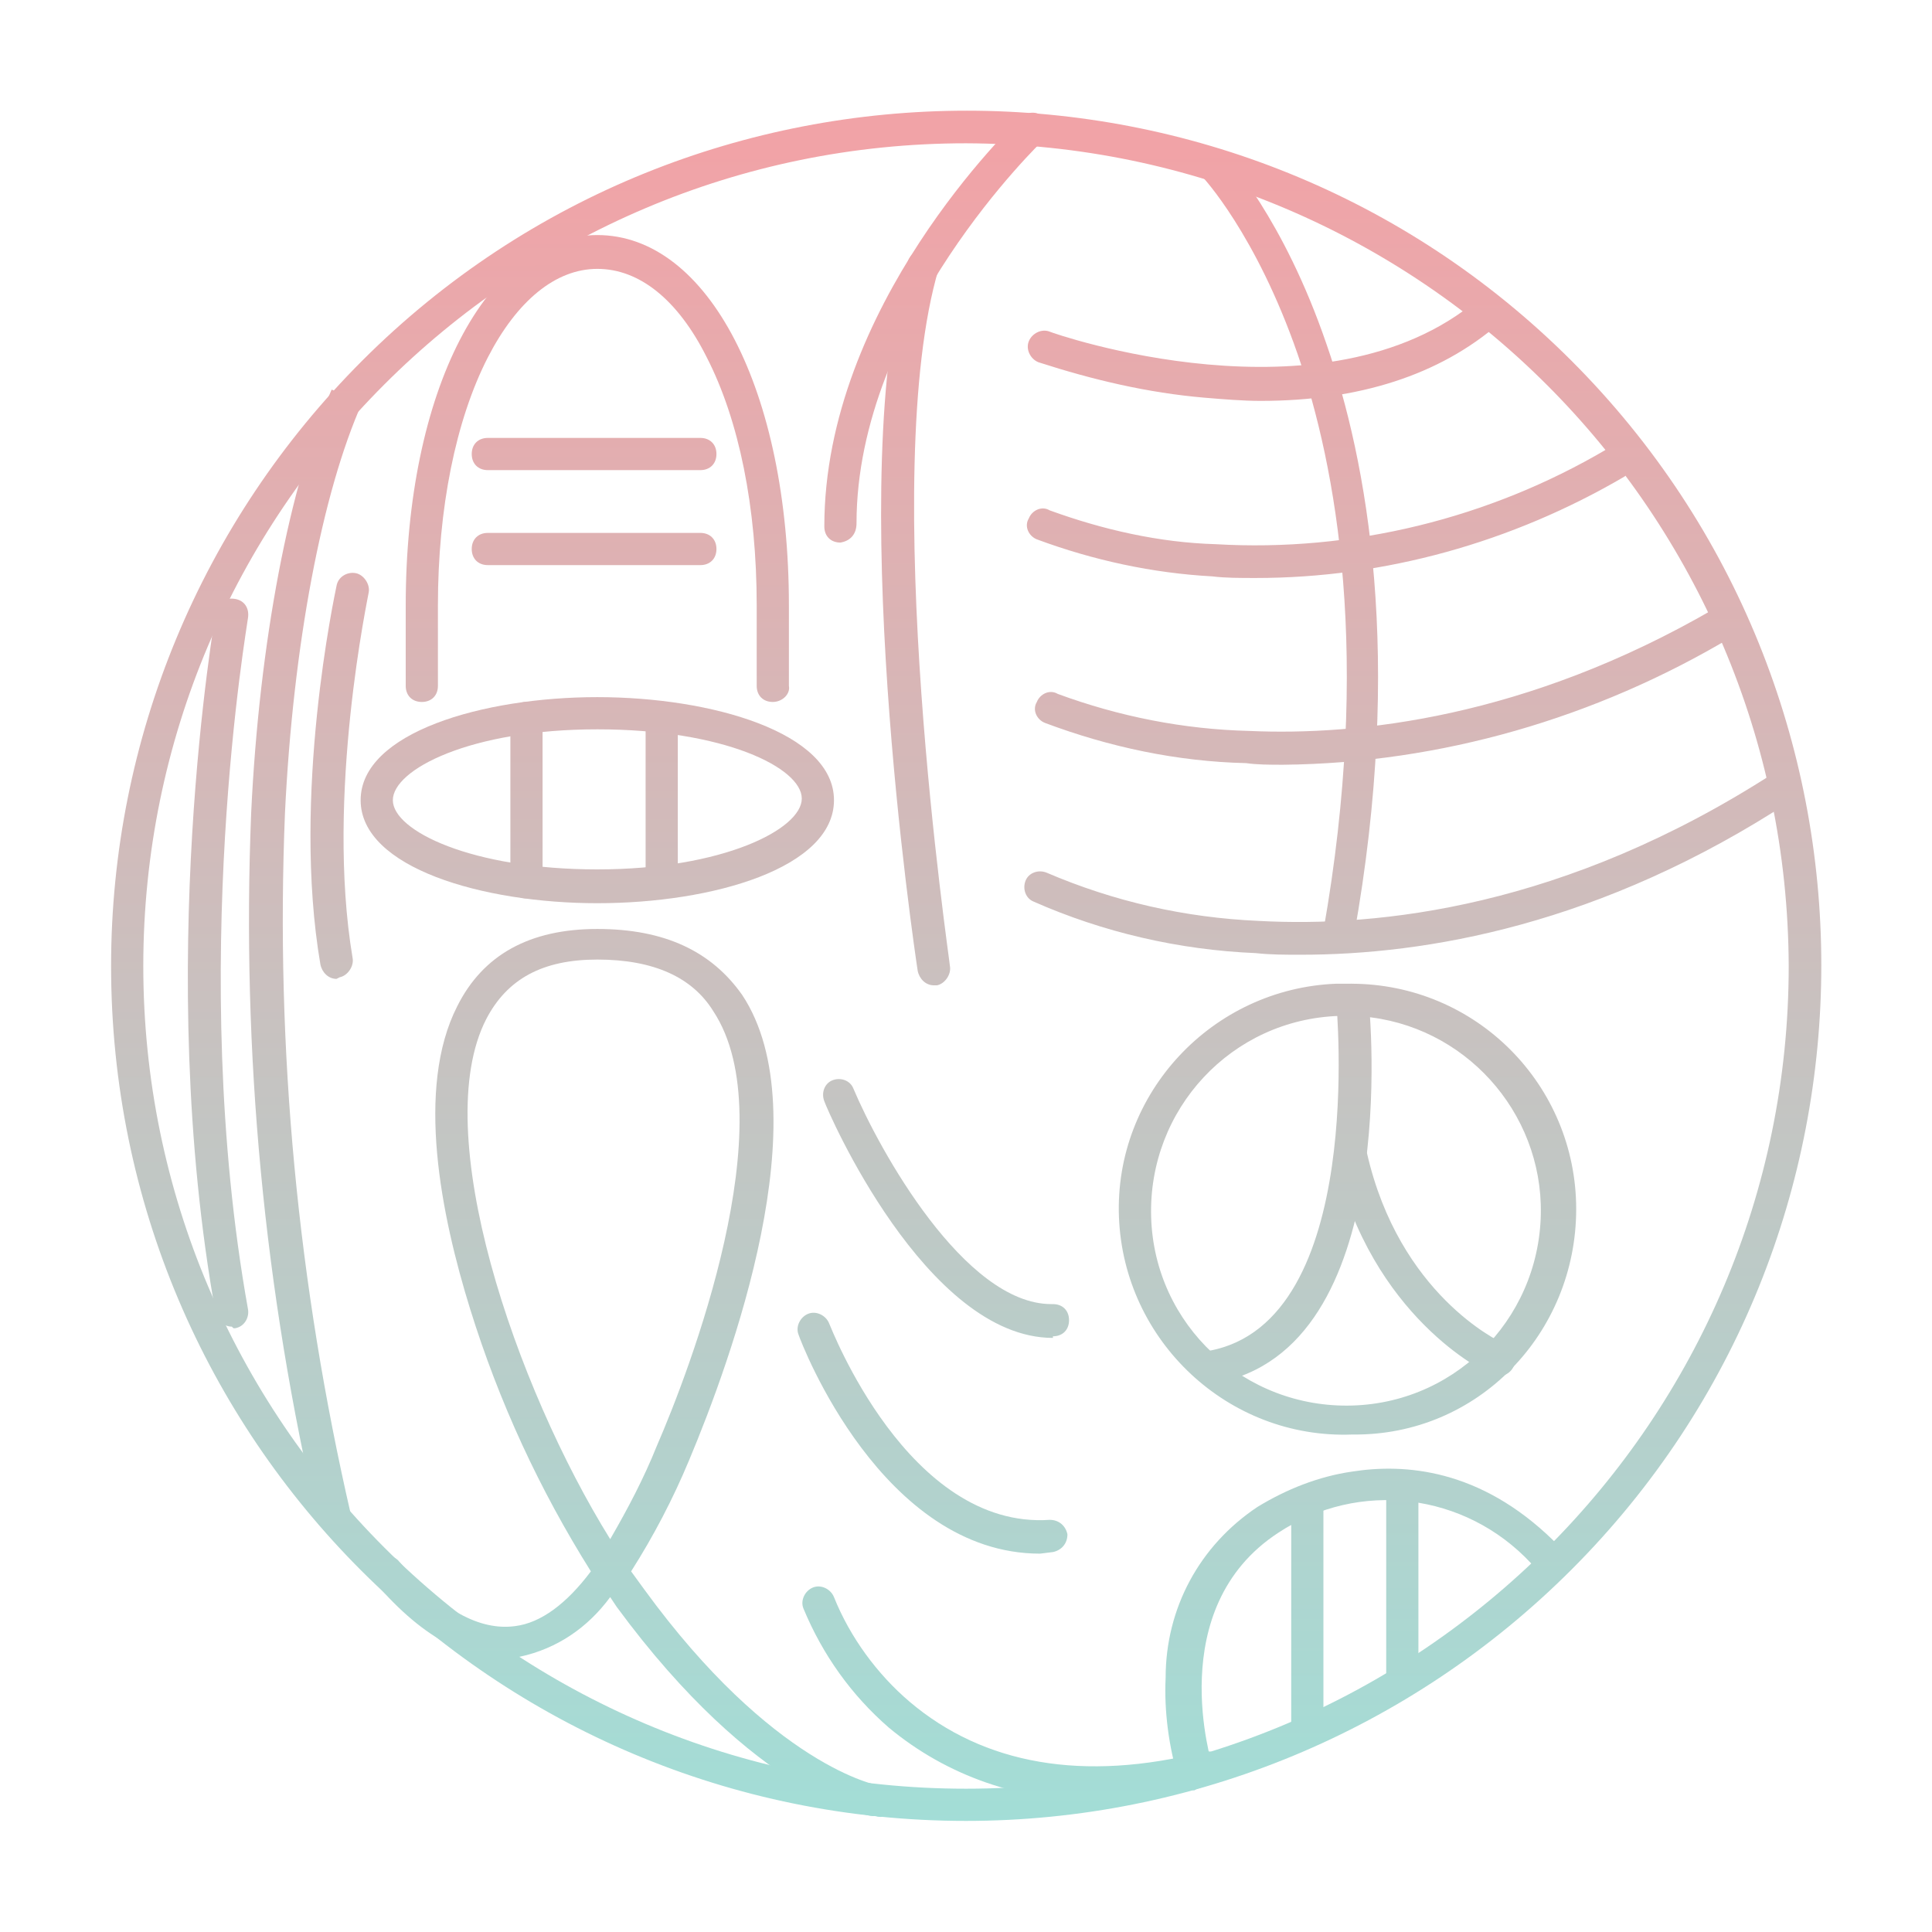 <?xml version="1.0" encoding="utf-8"?>
<!-- Generator: Adobe Illustrator 23.0.4, SVG Export Plug-In . SVG Version: 6.00 Build 0)  -->
<svg version="1.1" id="圖層_1" xmlns="http://www.w3.org/2000/svg" xmlns:xlink="http://www.w3.org/1999/xlink" x="0px" y="0px"
	 viewBox="0 0 120 120" style="enable-background:new 0 0 120 120;" xml:space="preserve">
<style type="text/css">
	.st0{fill:url(#SVGID_1_);}
	.st1{fill:url(#SVGID_2_);}
	.st2{fill:url(#SVGID_3_);}
	.st3{fill:url(#SVGID_4_);}
	.st4{fill:url(#SVGID_5_);}
	.st5{fill:url(#SVGID_6_);}
	.st6{fill:url(#SVGID_7_);}
	.st7{fill:url(#SVGID_8_);}
	.st8{fill:url(#SVGID_9_);}
	.st9{fill:url(#SVGID_10_);}
	.st10{fill:url(#SVGID_11_);}
	.st11{fill:url(#SVGID_12_);}
	.st12{fill:url(#SVGID_13_);}
	.st13{fill:url(#SVGID_14_);}
	.st14{fill:url(#SVGID_15_);}
	.st15{fill:url(#SVGID_16_);}
	.st16{fill:url(#SVGID_17_);}
	.st17{fill:url(#SVGID_18_);}
	.st18{fill:url(#SVGID_19_);}
	.st19{fill:url(#SVGID_20_);}
	.st20{fill:url(#SVGID_21_);}
	.st21{fill:url(#SVGID_22_);}
	.st22{fill:url(#SVGID_23_);}
	.st23{fill:url(#SVGID_24_);}
	.st24{fill:url(#SVGID_25_);}
	.st25{fill:url(#SVGID_26_);}
	.st26{fill:url(#SVGID_27_);}
</style>
<linearGradient id="SVGID_1_" gradientUnits="userSpaceOnUse" x1="13.548" y1="113.862" x2="13.548" y2="9.2">
	<stop  offset="0" style="stop-color:#A2DED7"/>
	<stop  offset="1" style="stop-color:#F1A3A7"/>
</linearGradient>
<path class="st0" d="M14.4,82.4c-0.5,0-0.9-0.4-1-0.8c-3.9-21.6,0-43.4,0-43.6c0.1-0.6,0.6-0.9,1.2-0.8s0.9,0.6,0.8,1.2l0,0
	c0,0.2-3.8,21.7,0,42.9c0.1,0.5-0.2,1.1-0.8,1.2c0,0,0,0-0.1,0L14.4,82.4z"/>
<linearGradient id="SVGID_2_" gradientUnits="userSpaceOnUse" x1="19.011" y1="113.862" x2="19.011" y2="9.2">
	<stop  offset="0" style="stop-color:#A2DED7"/>
	<stop  offset="1" style="stop-color:#F1A3A7"/>
</linearGradient>
<path class="st1" d="M19.8,94.7c-3.4-14.5-4.8-29.3-4.2-44.2c0.5-10.6,2.4-20.5,5-26.3l1.9,0.8c-2.5,5.6-4.3,15.1-4.8,25.5
	c-0.6,14.7,0.8,29.3,4.1,43.6L19.8,94.7z"/>
<linearGradient id="SVGID_3_" gradientUnits="userSpaceOnUse" x1="21.146" y1="113.862" x2="21.146" y2="9.2">
	<stop  offset="0" style="stop-color:#A2DED7"/>
	<stop  offset="1" style="stop-color:#F1A3A7"/>
</linearGradient>
<path class="st2" d="M20.9,60.8c-0.5,0-0.9-0.4-1-0.9c-1.8-10.5,0.9-23,1-23.5c0.1-0.6,0.7-0.9,1.2-0.8s0.9,0.7,0.8,1.2
	c0,0.1-2.7,12.6-1,22.7c0.1,0.5-0.3,1.1-0.8,1.2c0,0,0,0,0,0L20.9,60.8z"/>
<linearGradient id="SVGID_4_" gradientUnits="userSpaceOnUse" x1="37.14" y1="113.862" x2="37.14" y2="9.2">
	<stop  offset="0" style="stop-color:#A2DED7"/>
	<stop  offset="1" style="stop-color:#F1A3A7"/>
</linearGradient>
<path class="st3" d="M37.1,56.1c-7.1,0-14.7-2.2-14.7-6.4s7.6-6.4,14.7-6.4s14.7,2.2,14.7,6.4S44.3,56.1,37.1,56.1z M37.1,45.3
	c-7.9,0-12.7,2.5-12.7,4.4S29.3,54,37.1,54s12.7-2.5,12.7-4.4S45,45.3,37.1,45.3z"/>
<linearGradient id="SVGID_5_" gradientUnits="userSpaceOnUse" x1="32.65" y1="113.862" x2="32.65" y2="9.2">
	<stop  offset="0" style="stop-color:#A2DED7"/>
	<stop  offset="1" style="stop-color:#F1A3A7"/>
</linearGradient>
<path class="st4" d="M32.7,55.8c-0.6,0-1-0.4-1-1V44.6c0-0.6,0.4-1,1-1s1,0.4,1,1v10.2C33.7,55.3,33.2,55.8,32.7,55.8
	C32.7,55.8,32.7,55.8,32.7,55.8z"/>
<linearGradient id="SVGID_6_" gradientUnits="userSpaceOnUse" x1="41.11" y1="113.862" x2="41.11" y2="9.2">
	<stop  offset="0" style="stop-color:#A2DED7"/>
	<stop  offset="1" style="stop-color:#F1A3A7"/>
</linearGradient>
<path class="st5" d="M41.1,55.8c-0.6,0-1-0.4-1-1V44.6c0-0.6,0.4-1,1-1s1,0.4,1,1v10.2C42.1,55.3,41.7,55.8,41.1,55.8
	C41.1,55.8,41.1,55.8,41.1,55.8z"/>
<linearGradient id="SVGID_7_" gradientUnits="userSpaceOnUse" x1="39.298" y1="113.862" x2="39.298" y2="9.2">
	<stop  offset="0" style="stop-color:#A2DED7"/>
	<stop  offset="1" style="stop-color:#F1A3A7"/>
</linearGradient>
<path class="st6" d="M54.4,112.8h-0.2c-0.3,0-7.3-1.3-15.9-13l-0.4-0.6c-1.4,1.9-3.3,3.2-5.6,3.7c-2.9,0.5-5.9-1-9-4.6
	c-0.4-0.4-0.3-1.1,0.1-1.4c0.4-0.4,1.1-0.3,1.4,0.1c2.6,3,5,4.3,7.2,4c1.6-0.2,3.2-1.4,4.7-3.4c-3.2-5.1-5.7-10.5-7.5-16.3
	c-1.8-5.8-3.4-13.7-0.8-18.8c1.6-3.2,4.5-4.8,8.7-4.8s7.1,1.4,9,4.1c4.9,7.4-0.7,22.7-3.3,28.9c-1,2.4-2.2,4.7-3.6,6.9
	c0.3,0.4,0.5,0.7,0.8,1.1c8,11,14.5,12.2,14.6,12.2c0.6,0,1,0.5,0.9,1.1S55,113,54.4,112.8L54.4,112.8z M37.1,59.6
	c-3.4,0-5.6,1.2-6.9,3.7c-3.6,7,1.8,22.8,7.7,32.3c1.1-1.9,2.1-3.8,2.9-5.8c2-4.6,8-20.2,3.5-27C43,60.7,40.6,59.6,37.1,59.6z"/>
<linearGradient id="SVGID_8_" gradientUnits="userSpaceOnUse" x1="37.17" y1="113.862" x2="37.17" y2="9.2">
	<stop  offset="0" style="stop-color:#A2DED7"/>
	<stop  offset="1" style="stop-color:#F1A3A7"/>
</linearGradient>
<path class="st7" d="M48,43.6c-0.6,0-1-0.4-1-1v-5c0-6.1-1.1-11.5-3.1-15.4c-1.8-3.6-4.2-5.5-6.8-5.5s-5,2-6.8,5.5
	c-2,3.9-3.1,9.4-3.1,15.4v5c0,0.6-0.4,1-1,1s-1-0.4-1-1v-5c0-13.3,5-23,11.9-23s11.9,9.7,11.9,23v5C49.1,43.1,48.6,43.6,48,43.6
	C48.1,43.6,48,43.6,48,43.6z"/>
<linearGradient id="SVGID_9_" gradientUnits="userSpaceOnUse" x1="36.94" y1="113.862" x2="36.94" y2="9.2">
	<stop  offset="0" style="stop-color:#A2DED7"/>
	<stop  offset="1" style="stop-color:#F1A3A7"/>
</linearGradient>
<path class="st8" d="M43.5,29.2H30.3c-0.6,0-1-0.4-1-1s0.4-1,1-1h13.2c0.6,0,1,0.4,1,1S44.1,29.2,43.5,29.2z"/>
<linearGradient id="SVGID_10_" gradientUnits="userSpaceOnUse" x1="36.94" y1="113.862" x2="36.94" y2="9.2">
	<stop  offset="0" style="stop-color:#A2DED7"/>
	<stop  offset="1" style="stop-color:#F1A3A7"/>
</linearGradient>
<path class="st9" d="M43.5,35.1H30.3c-0.6,0-1-0.4-1-1s0.4-1,1-1h13.2c0.6,0,1,0.4,1,1S44.1,35.1,43.5,35.1z"/>
<linearGradient id="SVGID_11_" gradientUnits="userSpaceOnUse" x1="58.177" y1="113.862" x2="58.177" y2="9.2">
	<stop  offset="0" style="stop-color:#A2DED7"/>
	<stop  offset="1" style="stop-color:#F1A3A7"/>
</linearGradient>
<path class="st10" d="M52.2,33.7c-0.6,0-1-0.4-1-1C51.2,19,62.9,7.8,63.4,7.3c0.4-0.4,1.1-0.4,1.4,0c0.4,0.4,0.4,1.1,0,1.4l0,0l0,0
	c-0.1,0.1-11.6,11.1-11.6,23.8C53.2,33.2,52.8,33.6,52.2,33.7C52.2,33.7,52.2,33.7,52.2,33.7z"/>
<linearGradient id="SVGID_12_" gradientUnits="userSpaceOnUse" x1="56.866" y1="113.862" x2="56.866" y2="9.2">
	<stop  offset="0" style="stop-color:#A2DED7"/>
	<stop  offset="1" style="stop-color:#F1A3A7"/>
</linearGradient>
<path class="st11" d="M58,61.2c-0.5,0-0.9-0.4-1-0.9c-0.2-1.3-4.6-30.9-0.6-44.1c0.2-0.5,0.7-0.8,1.2-0.7c0,0,0,0,0,0
	c0.5,0.2,0.8,0.7,0.7,1.2c0,0,0,0,0,0C54.5,29.5,59,59.7,59,60c0.1,0.5-0.3,1.1-0.8,1.2c0,0,0,0,0,0L58,61.2z"/>
<linearGradient id="SVGID_13_" gradientUnits="userSpaceOnUse" x1="63.021" y1="113.862" x2="63.021" y2="9.2">
	<stop  offset="0" style="stop-color:#A2DED7"/>
	<stop  offset="1" style="stop-color:#F1A3A7"/>
</linearGradient>
<path class="st12" d="M68.1,111.8c-4.7,0.1-9.3-1.5-12.9-4.5c-2.3-2-4.1-4.5-5.3-7.4c-0.2-0.5,0.1-1.1,0.6-1.3c0,0,0,0,0,0
	c0.5-0.2,1.1,0.1,1.3,0.6c0,0,0,0,0,0c1,2.5,2.7,4.8,4.7,6.5c4.6,3.9,10.8,5,18.3,3.1c0.5-0.1,1.1,0.2,1.2,0.7c0,0,0,0,0,0
	c0.1,0.5-0.2,1.1-0.7,1.2c0,0,0,0,0,0C73,111.5,70.6,111.8,68.1,111.8z"/>
<linearGradient id="SVGID_14_" gradientUnits="userSpaceOnUse" x1="83.789" y1="113.862" x2="83.789" y2="9.2">
	<stop  offset="0" style="stop-color:#A2DED7"/>
	<stop  offset="1" style="stop-color:#F1A3A7"/>
</linearGradient>
<path class="st13" d="M84,89.1c-7.7,0.3-14.2-5.8-14.5-13.5s5.8-14.2,13.5-14.5c0.3,0,0.6,0,0.9,0c7.8,0,14,6.3,14,14
	S91.8,89.2,84,89.1L84,89.1z M84,63.1h-0.8c-6.7,0.2-11.9,5.8-11.7,12.5c0.2,6.7,5.8,11.9,12.5,11.7c6.7-0.2,11.9-5.8,11.7-12.5
	C95.5,68.5,90.4,63.3,84,63.1z"/>
<linearGradient id="SVGID_15_" gradientUnits="userSpaceOnUse" x1="79.7" y1="113.862" x2="79.7" y2="9.2">
	<stop  offset="0" style="stop-color:#A2DED7"/>
	<stop  offset="1" style="stop-color:#F1A3A7"/>
</linearGradient>
<path class="st14" d="M75.3,85.9c-0.6,0.1-1-0.4-1.1-0.9s0.4-1,0.9-1.1c9.8-1.8,7.9-21.5,7.9-21.7c0-0.6,0.4-1,0.9-1.1
	c0.6,0,1,0.4,1.1,0.9c0.1,0.9,2.1,21.8-9.5,23.9L75.3,85.9z"/>
<linearGradient id="SVGID_16_" gradientUnits="userSpaceOnUse" x1="88.471" y1="113.862" x2="88.471" y2="9.2">
	<stop  offset="0" style="stop-color:#A2DED7"/>
	<stop  offset="1" style="stop-color:#F1A3A7"/>
</linearGradient>
<path class="st15" d="M92.9,85.4c-0.1,0-0.3,0-0.4-0.1c-0.3-0.1-7.3-3.5-9.6-13.3c-0.1-0.6,0.2-1.1,0.8-1.2s1.1,0.2,1.2,0.8
	c2,8.8,8.2,11.7,8.4,11.8c0.6,0.1,0.9,0.7,0.8,1.2C94,85.2,93.4,85.6,92.9,85.4L92.9,85.4z"/>
<linearGradient id="SVGID_17_" gradientUnits="userSpaceOnUse" x1="57.849" y1="113.862" x2="57.849" y2="9.2">
	<stop  offset="0" style="stop-color:#A2DED7"/>
	<stop  offset="1" style="stop-color:#F1A3A7"/>
</linearGradient>
<path class="st16" d="M64.6,96.5c-9.8,0-14.8-13-15-13.6c-0.2-0.5,0.1-1.1,0.6-1.3c0.5-0.2,1.1,0.1,1.3,0.6l0,0
	c0.1,0.2,4.9,12.8,13.7,12.2c0.6,0,1,0.4,1.1,0.9c0,0.6-0.4,1-0.9,1.1L64.6,96.5z"/>
<linearGradient id="SVGID_18_" gradientUnits="userSpaceOnUse" x1="58.815" y1="113.862" x2="58.815" y2="9.2">
	<stop  offset="0" style="stop-color:#A2DED7"/>
	<stop  offset="1" style="stop-color:#F1A3A7"/>
</linearGradient>
<path class="st17" d="M65.4,83.1c-7.9,0-14-14.1-14.2-14.7c-0.2-0.5,0-1.1,0.5-1.3c0.5-0.2,1.1,0,1.3,0.5
	c1.6,3.8,6.9,13.4,12.3,13.4h0.1c0.6,0,1,0.4,1,1s-0.4,1-1,1L65.4,83.1z"/>
<linearGradient id="SVGID_19_" gradientUnits="userSpaceOnUse" x1="84.598" y1="113.862" x2="84.598" y2="9.2">
	<stop  offset="0" style="stop-color:#A2DED7"/>
	<stop  offset="1" style="stop-color:#F1A3A7"/>
</linearGradient>
<path class="st18" d="M74.2,111.2c-0.5,0-0.9-0.3-1-0.7c-0.6-2-0.9-4.2-0.8-6.3c0-4.3,2.1-8.2,5.7-10.6c1.8-1.1,3.8-1.9,5.9-2.2
	c3.2-0.5,7.9-0.2,12.5,4.3c0.4,0.4,0.4,1,0,1.4s-1,0.4-1.4,0c-4.1-4.4-10.7-5.2-15.7-1.9l0,0c-7.2,4.7-4.1,14.4-4.1,14.5
	c0.2,0.5-0.1,1.1-0.6,1.3c0,0,0,0,0,0C74.4,111.1,74.3,111.1,74.2,111.2z"/>
<linearGradient id="SVGID_20_" gradientUnits="userSpaceOnUse" x1="81.17" y1="113.862" x2="81.17" y2="9.2">
	<stop  offset="0" style="stop-color:#A2DED7"/>
	<stop  offset="1" style="stop-color:#F1A3A7"/>
</linearGradient>
<path class="st19" d="M81.2,108c-0.6,0-1-0.4-1-1V93.3c0-0.6,0.4-1,1-1s1,0.4,1,1V107C82.2,107.6,81.7,108,81.2,108z"/>
<linearGradient id="SVGID_21_" gradientUnits="userSpaceOnUse" x1="87.08" y1="113.862" x2="87.08" y2="9.2">
	<stop  offset="0" style="stop-color:#A2DED7"/>
	<stop  offset="1" style="stop-color:#F1A3A7"/>
</linearGradient>
<path class="st20" d="M87.1,105.4c-0.6,0-1-0.4-1-1V92.3c0-0.6,0.4-1,1-1s1,0.4,1,1v12.1C88.1,104.9,87.7,105.4,87.1,105.4
	C87.1,105.4,87.1,105.4,87.1,105.4z"/>
<linearGradient id="SVGID_22_" gradientUnits="userSpaceOnUse" x1="59.994" y1="113.862" x2="59.994" y2="9.2">
	<stop  offset="0" style="stop-color:#A2DED7"/>
	<stop  offset="1" style="stop-color:#F1A3A7"/>
</linearGradient>
<path class="st21" d="M60,113.1C30.7,113.1,6.9,89.4,6.9,60c0-14.1,5.6-27.6,15.6-37.6c20.7-20.7,54.4-20.7,75.1,0s20.7,54.4,0,75.1
	l0,0C87.6,107.5,74.1,113.1,60,113.1z M60,8.9C31.8,8.9,8.9,31.8,8.9,60s22.9,51.1,51.1,51.1s51.1-22.9,51.1-51.1
	C111,31.8,88.2,9,60,8.9z"/>
<linearGradient id="SVGID_23_" gradientUnits="userSpaceOnUse" x1="78.63" y1="113.862" x2="78.63" y2="9.2">
	<stop  offset="0" style="stop-color:#A2DED7"/>
	<stop  offset="1" style="stop-color:#F1A3A7"/>
</linearGradient>
<path class="st22" d="M78.3,24.9c-1.1,0-2.3-0.1-3.5-0.2c-3.5-0.3-6.9-1.1-10.3-2.2c-0.5-0.2-0.8-0.8-0.6-1.3
	c0.2-0.5,0.8-0.8,1.3-0.6c0.2,0.1,17.1,6,26.6-2c0.4-0.4,1.1-0.3,1.4,0.1c0.4,0.4,0.3,1.1-0.1,1.4C89.4,23.3,84.4,24.9,78.3,24.9z"
	/>
<linearGradient id="SVGID_24_" gradientUnits="userSpaceOnUse" x1="86.173" y1="113.862" x2="86.173" y2="9.2">
	<stop  offset="0" style="stop-color:#A2DED7"/>
	<stop  offset="1" style="stop-color:#F1A3A7"/>
</linearGradient>
<path class="st23" d="M79.7,47.5c-0.8,0-1.6,0-2.3-0.1c-4.3-0.1-8.5-1-12.5-2.5c-0.5-0.2-0.8-0.8-0.5-1.3c0,0,0,0,0,0
	c0.2-0.5,0.8-0.8,1.3-0.5c0,0,0,0,0,0c3.8,1.4,7.8,2.2,11.9,2.3c6.7,0.3,17.2-0.8,28.9-7.6c0.5-0.3,1.1-0.1,1.4,0.4
	c0.3,0.5,0.1,1.1-0.4,1.4C99.1,44.6,89.5,47.4,79.7,47.5z"/>
<linearGradient id="SVGID_25_" gradientUnits="userSpaceOnUse" x1="87.728" y1="113.862" x2="87.728" y2="9.2">
	<stop  offset="0" style="stop-color:#A2DED7"/>
	<stop  offset="1" style="stop-color:#F1A3A7"/>
</linearGradient>
<path class="st24" d="M80.8,59.3c-1,0-1.9,0-2.8-0.1c-4.8-0.2-9.5-1.3-13.8-3.2c-0.5-0.2-0.7-0.8-0.5-1.3c0,0,0,0,0,0
	c0.2-0.5,0.8-0.7,1.3-0.5c0,0,0,0,0,0c4.2,1.8,8.6,2.8,13.2,3c7.4,0.4,19-0.8,32-9.2c0.5-0.3,1.1-0.2,1.4,0.3c0,0,0,0,0,0
	c0.3,0.5,0.2,1.1-0.3,1.4c0,0,0,0,0,0C99.4,57.5,88.5,59.3,80.8,59.3z"/>
<linearGradient id="SVGID_26_" gradientUnits="userSpaceOnUse" x1="82.55" y1="113.862" x2="82.55" y2="9.2">
	<stop  offset="0" style="stop-color:#A2DED7"/>
	<stop  offset="1" style="stop-color:#F1A3A7"/>
</linearGradient>
<path class="st25" d="M78,35.9c-1,0-1.9,0-2.7-0.1c-3.7-0.2-7.4-1-10.9-2.3c-0.5-0.2-0.8-0.8-0.5-1.3c0.2-0.5,0.8-0.8,1.3-0.5l0,0
	c3.3,1.2,6.8,2,10.3,2.1c8.5,0.5,17-1.6,24.3-5.9c0.5-0.3,1.1-0.1,1.4,0.3c0,0,0,0,0,0c0.3,0.5,0.1,1.1-0.3,1.4c0,0,0,0,0,0
	C93.9,33.7,86,35.9,78,35.9z"/>
<linearGradient id="SVGID_27_" gradientUnits="userSpaceOnUse" x1="80.05" y1="113.862" x2="80.05" y2="9.2">
	<stop  offset="0" style="stop-color:#A2DED7"/>
	<stop  offset="1" style="stop-color:#F1A3A7"/>
</linearGradient>
<path class="st26" d="M83.2,58.9H83c-0.5-0.1-0.9-0.6-0.8-1.1c0,0,0,0,0,0C85.2,40.8,83,29,80.6,22c-2.6-7.5-5.9-11-5.9-11
	c-0.4-0.4-0.4-1,0-1.4c0,0,0,0,0,0c0.4-0.4,1-0.4,1.4,0c0,0,0,0,0,0c0.1,0.2,3.6,3.9,6.3,11.8c2.5,7.2,4.8,19.4,1.7,36.7
	C84.1,58.5,83.7,58.9,83.2,58.9z"/>
</svg>
